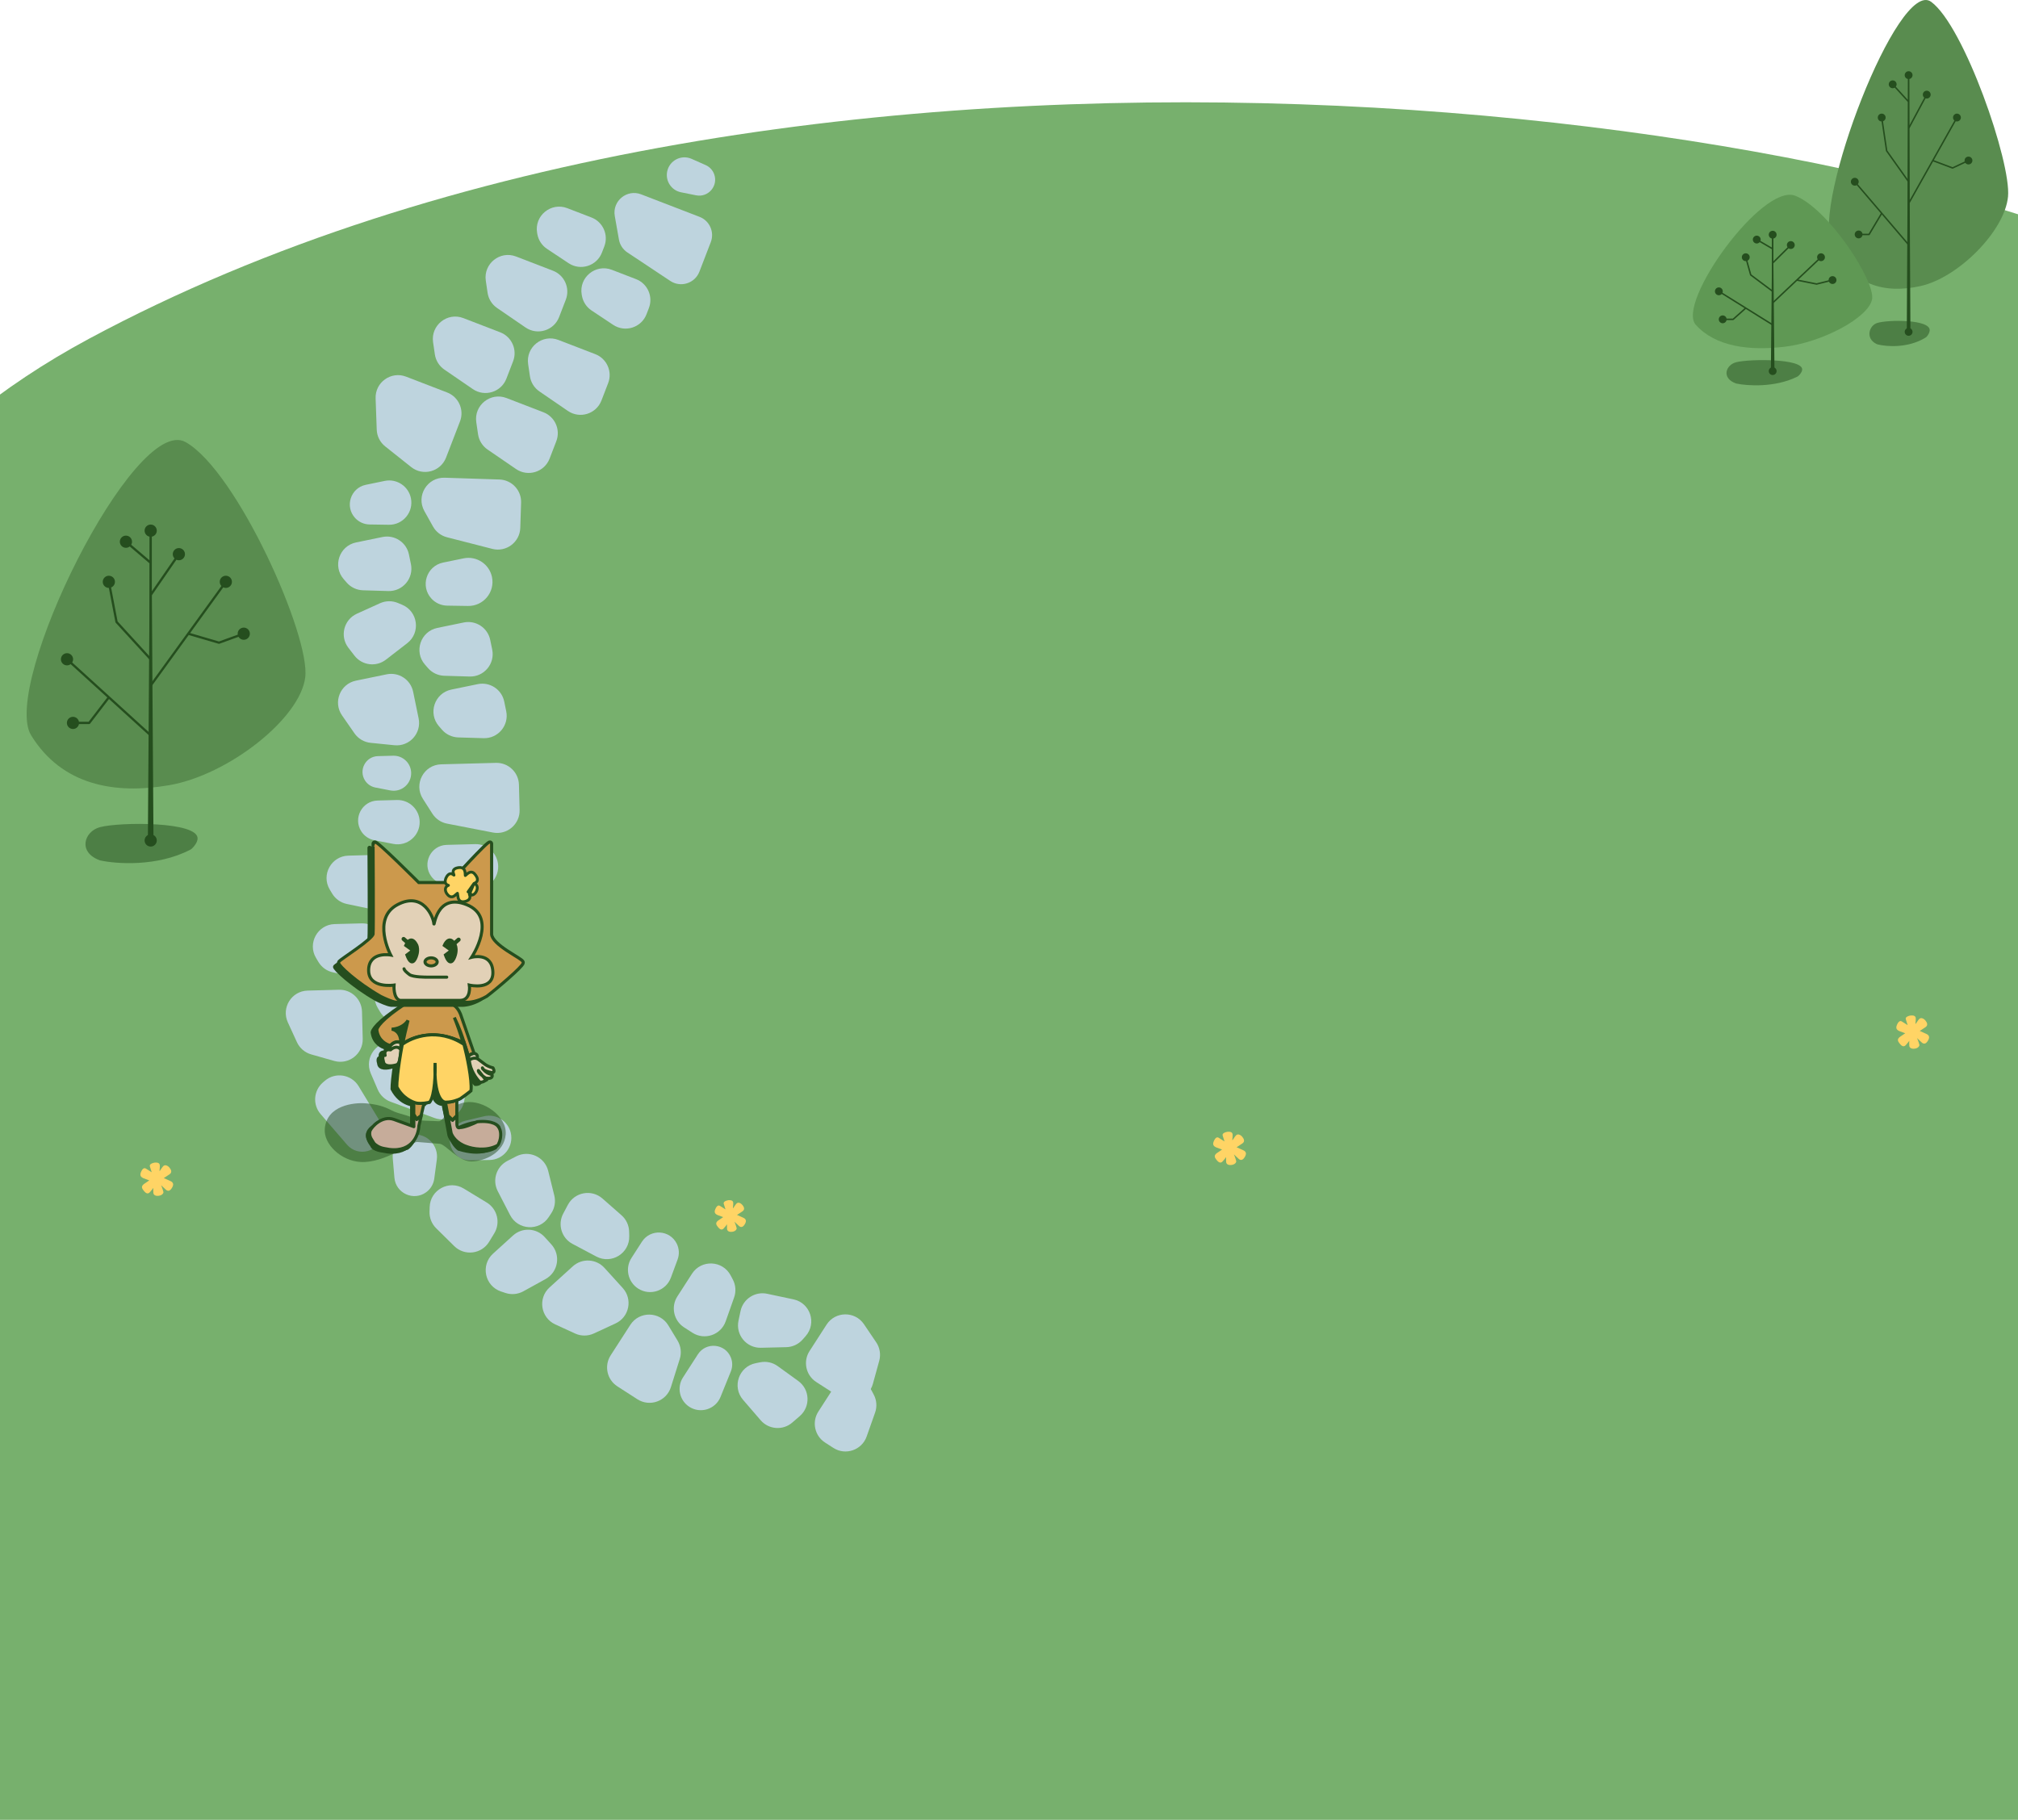 <svg width="1440" height="1299" viewBox="0 0 1440 1299" fill="none" xmlns="http://www.w3.org/2000/svg">
<path d="M63.469 241.779C573.469 -32.221 1354.73 80.819 1573.47 207.779C1792.21 334.738 1623 1298.78 1623 1298.78H-94.785C-94.785 1298.78 -446.531 515.779 63.469 241.779Z" fill="#77B06D"/>
<path d="M507.192 172.834C509.97 165.625 506.378 157.529 499.168 154.751L457.501 138.694C447.344 134.78 436.804 143.456 438.694 154.177L441.65 170.941C442.315 174.712 444.497 178.046 447.687 180.165L478.292 200.493C485.746 205.444 495.868 202.22 499.085 193.87L507.192 172.834Z" fill="#BED4DE"/>
<path d="M431.211 175.885C434.389 167.639 430.28 158.379 422.035 155.202L404.798 148.56C393.181 144.083 381.126 154.006 383.288 166.268L383.426 167.049C384.186 171.362 386.682 175.175 390.33 177.599L405.743 187.835C414.268 193.498 425.845 189.811 429.525 180.261L431.211 175.885Z" fill="#BED4DE"/>
<path d="M476.078 122.4C474.707 129.215 479.121 135.851 485.936 137.222L496.679 139.382C505.364 141.128 512.629 132.722 509.642 124.381V124.381C508.591 121.447 506.383 119.072 503.533 117.81L493.515 113.373C486.153 110.112 477.665 114.507 476.078 122.4V122.4Z" fill="#BED4DE"/>
<path d="M463.024 219.889C466.202 211.644 462.093 202.384 453.848 199.206L436.611 192.564C424.994 188.087 412.939 198.011 415.101 210.272L415.239 211.053C415.999 215.367 418.495 219.18 422.143 221.603L437.555 231.84C446.081 237.503 457.658 233.815 461.338 224.265L463.024 219.889Z" fill="#BED4DE"/>
<path d="M403.75 213.883C406.927 205.638 402.819 196.378 394.573 193.2L368.238 183.052C356.811 178.648 344.876 188.19 346.654 200.305L347.92 208.928C348.568 213.34 351.028 217.282 354.707 219.803L375.005 233.711C383.526 239.55 395.264 235.904 398.978 226.265L403.75 213.883Z" fill="#BED4DE"/>
<path d="M433.961 273.432C437.138 265.186 433.03 255.926 424.784 252.749L398.449 242.6C387.022 238.197 375.086 247.738 376.865 259.854L378.131 268.477C378.779 272.889 381.238 276.831 384.917 279.352L405.215 293.26C413.737 299.098 425.475 295.453 429.189 285.814L433.961 273.432Z" fill="#BED4DE"/>
<path d="M366.132 257.845C369.309 249.6 365.201 240.339 356.955 237.162L330.62 227.013C319.193 222.61 307.258 232.151 309.036 244.267L310.302 252.89C310.95 257.302 313.41 261.244 317.089 263.765L337.387 277.673C345.908 283.511 357.646 279.866 361.36 270.227L366.132 257.845Z" fill="#BED4DE"/>
<path d="M396.959 314.901C400.137 306.655 396.028 297.395 387.783 294.218L361.447 284.069C350.021 279.666 338.085 289.207 339.864 301.323L341.129 309.946C341.777 314.358 344.237 318.3 347.916 320.821L368.214 334.729C376.735 340.567 388.473 336.922 392.188 327.283L396.959 314.901Z" fill="#BED4DE"/>
<path d="M328.239 300.774C331.416 292.528 327.308 283.268 319.062 280.091L289.771 268.803C279.062 264.676 267.619 272.834 268.028 284.304L268.825 306.626C268.992 311.302 271.197 315.671 274.86 318.582L293.418 333.331C301.873 340.05 314.419 336.636 318.303 326.558L328.239 300.774Z" fill="#BED4DE"/>
<path d="M371.847 358.719C372.134 349.887 365.207 342.495 356.375 342.208L317.308 340.939C304.864 340.535 296.747 353.873 302.824 364.74L308.975 375.741C311.113 379.564 314.724 382.343 318.967 383.431L351.297 391.719C361.211 394.26 370.93 386.968 371.262 376.739L371.847 358.719Z" fill="#BED4DE"/>
<path d="M293.215 355.51C291.453 346.955 283.09 341.448 274.535 343.209L261.05 345.986C250.147 348.231 245.873 361.52 253.424 369.7V369.7C256.08 372.578 259.799 374.24 263.715 374.301L277.481 374.513C287.596 374.669 295.255 365.419 293.215 355.51V355.51Z" fill="#BED4DE"/>
<path d="M351.072 411.831C349.16 402.546 340.084 396.57 330.799 398.481L316.165 401.494C304.333 403.931 299.694 418.353 307.888 427.23V427.23C310.771 430.353 314.807 432.158 319.057 432.223L333.996 432.454C344.974 432.623 353.286 422.584 351.072 411.831V411.831Z" fill="#BED4DE"/>
<path d="M291.809 395.691C290.027 387.036 281.566 381.464 272.911 383.247L254.08 387.124C242.086 389.593 237.199 404.071 245.242 413.305L247.41 415.793C250.339 419.156 254.539 421.143 258.997 421.276L277.082 421.816C287.407 422.124 295.314 412.713 293.231 402.596L291.809 395.691Z" fill="#BED4DE"/>
<path d="M349.809 456.691C348.027 448.036 339.566 442.464 330.911 444.247L312.08 448.124C300.086 450.593 295.199 465.071 303.242 474.305L305.41 476.793C308.339 480.156 312.539 482.143 316.997 482.276L335.082 482.816C345.407 483.124 353.314 473.713 351.231 463.596L349.809 456.691Z" fill="#BED4DE"/>
<path d="M252.946 467.921C258.353 474.91 268.402 476.193 275.391 470.786L290.598 459.022C300.283 451.529 298.305 436.377 287.02 431.622L283.979 430.341C279.869 428.609 275.223 428.671 271.162 430.512L254.682 437.982C245.274 442.246 242.312 454.175 248.632 462.345L252.946 467.921Z" fill="#BED4DE"/>
<path d="M359.809 500.691C358.027 492.036 349.566 486.464 340.911 488.247L322.08 492.124C310.086 494.593 305.199 509.071 313.242 518.305L315.41 520.793C318.339 524.156 322.539 526.143 326.997 526.276L345.082 526.816C355.407 527.124 363.314 517.713 361.231 507.596L359.809 500.691Z" fill="#BED4DE"/>
<path d="M294.809 493.691C293.027 485.036 284.566 479.464 275.911 481.247L253.978 485.763C242.737 488.077 237.516 501.125 244.059 510.554L252.929 523.339C255.596 527.184 259.812 529.668 264.467 530.138L281.445 531.852C292.19 532.938 300.902 523.285 298.724 512.707L294.809 493.691Z" fill="#BED4DE"/>
<path d="M370.305 560C370.069 551.167 362.718 544.197 353.884 544.432L314.81 545.472C302.364 545.804 295.049 559.598 301.757 570.087L308.548 580.705C310.907 584.395 314.676 586.956 318.976 587.792L351.739 594.156C361.786 596.107 371.057 588.254 370.785 578.023L370.305 560Z" fill="#BED4DE"/>
<path d="M299.465 586.33C299.233 577.599 291.966 570.709 283.234 570.942L269.472 571.308C258.344 571.604 251.804 583.938 257.801 593.316V593.316C259.911 596.615 263.281 598.904 267.125 599.651L280.64 602.276C290.571 604.205 299.735 596.443 299.465 586.33V586.33Z" fill="#BED4DE"/>
<path d="M293.398 551.497C293.214 544.595 287.47 539.149 280.568 539.333L269.689 539.623C260.893 539.857 255.723 549.606 260.464 557.019V557.019C262.131 559.627 264.795 561.437 267.834 562.027L278.517 564.102C286.367 565.627 293.611 559.491 293.398 551.497V551.497Z" fill="#BED4DE"/>
<path d="M355.493 618.065C355.258 609.231 347.904 602.191 339.071 602.426L318.771 602.967C307.353 603.271 300.988 616.285 307.756 625.484V625.484C309.943 628.456 313.205 630.456 316.846 631.056L336.898 634.363C346.812 635.998 355.76 628.11 355.493 618.065V618.065Z" fill="#BED4DE"/>
<path d="M284.247 625.699C284.012 616.865 276.66 609.895 267.827 610.131L248.608 610.642C236.367 610.968 229.014 624.364 235.312 634.866L237.009 637.696C239.303 641.52 243.089 644.214 247.454 645.127L265.163 648.833C275.274 650.949 284.71 643.072 284.435 632.746L284.247 625.699Z" fill="#BED4DE"/>
<path d="M317.79 685.503C326.196 682.779 330.802 673.756 328.078 665.35L322.151 647.061C318.376 635.411 303.448 632.148 295.156 641.16L292.922 643.588C289.902 646.87 288.389 651.263 288.748 655.708L290.203 673.743C291.033 684.039 301.257 690.861 311.083 687.677L317.79 685.503Z" fill="#BED4DE"/>
<path d="M274.476 674.543C274.241 665.71 266.889 658.74 258.056 658.975L238.837 659.487C226.596 659.813 219.243 673.208 225.541 683.71L227.238 686.54C229.532 690.364 233.318 693.058 237.683 693.972L255.393 697.677C265.503 699.793 274.939 691.916 274.664 681.591L274.476 674.543Z" fill="#BED4DE"/>
<path d="M318.533 710.242C318.297 701.408 310.946 694.438 302.112 694.674L282.893 695.185C270.652 695.511 263.3 708.907 269.598 719.409L271.295 722.239C273.588 726.063 277.374 728.757 281.739 729.67L299.449 733.376C309.56 735.492 318.995 727.615 318.72 717.289L318.533 710.242Z" fill="#BED4DE"/>
<path d="M258.313 721.929C258.077 713.096 250.726 706.126 241.892 706.361L219.507 706.957C208.034 707.262 200.605 719.191 205.391 729.623L211.879 743.766C213.83 748.019 217.545 751.205 222.045 752.484L238.458 757.152C248.846 760.107 259.117 752.133 258.83 741.337L258.313 721.929Z" fill="#BED4DE"/>
<path d="M440.534 989.393C433.107 984.606 430.966 974.704 435.753 967.276L449.776 945.519C456.181 935.58 470.783 935.784 476.91 945.897L483.488 956.758C485.871 960.691 486.446 965.46 485.066 969.847L478.746 989.948C475.578 1000.02 463.691 1004.32 454.815 998.597L440.534 989.393Z" fill="#BED4DE"/>
<path d="M455.344 919.601C448.002 914.869 445.886 905.081 450.618 897.74L458.076 886.167C464.106 876.811 478.043 877.624 482.944 887.618V887.618C484.669 891.134 484.876 895.203 483.519 898.876L478.746 911.79C475.239 921.279 463.847 925.081 455.344 919.601V919.601Z" fill="#BED4DE"/>
<path d="M491.888 1004C484.852 999.464 482.824 990.083 487.359 983.047L497.986 966.558C503.829 957.493 517.461 958.775 521.51 968.771V968.771C522.808 971.975 522.808 975.558 521.511 978.762L514.149 996.946C510.582 1005.76 499.878 1009.15 491.888 1004V1004Z" fill="#BED4DE"/>
<path d="M488.149 947.303C480.721 942.516 478.581 932.615 483.368 925.187L493.783 909.027C500.417 898.734 515.683 899.404 521.389 910.239L522.926 913.159C525.005 917.105 525.341 921.739 523.856 925.944L517.829 943.004C514.388 952.743 502.757 956.719 494.075 951.123L488.149 947.303Z" fill="#BED4DE"/>
<path d="M565.343 1015.25C558.65 1021.02 548.547 1020.27 542.777 1013.58L530.223 999.015C522.227 989.741 527.188 975.288 539.194 972.88L542.43 972.231C546.802 971.354 551.342 972.342 554.955 974.956L569.614 985.563C577.982 991.618 578.505 1003.9 570.682 1010.64L565.343 1015.25Z" fill="#BED4DE"/>
<path d="M528.433 935.651C530.267 927.007 538.762 921.487 547.406 923.322L566.213 927.314C578.192 929.856 582.991 944.364 574.891 953.548L572.708 956.023C569.759 959.368 565.547 961.329 561.088 961.435L543 961.865C532.674 962.111 524.824 952.652 526.969 942.548L528.433 935.651Z" fill="#BED4DE"/>
<path d="M588.74 1029.5C581.313 1024.72 579.172 1014.81 583.959 1007.39L594.374 991.227C601.008 980.934 616.274 981.604 621.98 992.439L623.518 995.359C625.596 999.305 625.933 1003.94 624.447 1008.14L618.42 1025.2C614.979 1034.94 603.348 1038.92 594.666 1033.32L588.74 1029.5Z" fill="#BED4DE"/>
<path d="M582.459 986.303C575.032 981.516 572.891 971.615 577.678 964.187L589.809 945.364C596.027 935.718 610.079 935.561 616.51 945.067L625.23 957.955C627.851 961.83 628.646 966.659 627.403 971.17L622.871 987.621C620.003 998.033 607.856 1002.67 598.778 996.821L582.459 986.303Z" fill="#BED4DE"/>
<path d="M333.841 767.165C335.039 758.41 328.913 750.342 320.159 749.143L281.432 743.841C269.096 742.153 259.644 754.58 264.564 766.017L269.545 777.595C271.276 781.618 274.581 784.756 278.688 786.277L309.989 797.863C319.587 801.416 330.007 795.168 331.395 785.028L333.841 767.165Z" fill="#BED4DE"/>
<path d="M294.68 809.684C285.977 810.43 279.527 818.09 280.274 826.793L281.45 840.51C282.401 851.601 295.098 857.404 304.106 850.865V850.865C307.276 848.564 309.363 845.065 309.882 841.184L311.707 827.538C313.048 817.511 304.76 808.82 294.68 809.684V809.684Z" fill="#BED4DE"/>
<path d="M364.452 808.386C362.432 799.889 353.905 794.638 345.407 796.658L332.013 799.842C321.183 802.417 317.314 815.83 325.109 823.777V823.777C327.851 826.572 331.62 828.122 335.535 828.063L349.301 827.858C359.417 827.707 366.792 818.229 364.452 808.386V808.386Z" fill="#BED4DE"/>
<path d="M352.701 880.196C357.29 872.645 354.889 862.803 347.338 858.213L330.909 848.228C320.444 841.868 307.005 849.141 306.607 861.38L306.5 864.678C306.355 869.136 308.076 873.451 311.25 876.585L324.125 889.296C331.476 896.554 343.675 895.048 349.039 886.221L352.701 880.196Z" fill="#BED4DE"/>
<path d="M230.432 772.509C223.742 778.282 222.997 788.385 228.769 795.076L247.634 816.942C255.547 826.115 270.557 822.08 272.805 810.175V810.175C273.467 806.668 272.809 803.039 270.958 799.987L255.902 775.17C250.769 766.71 239.264 764.891 231.771 771.355L230.432 772.509Z" fill="#BED4DE"/>
<path d="M362.056 828.507C354.202 832.557 351.119 842.207 355.169 850.061L363.98 867.149C369.593 878.032 384.852 878.834 391.575 868.599L393.386 865.841C395.834 862.113 396.615 857.533 395.541 853.204L391.184 835.644C388.697 825.618 377.503 820.542 368.322 825.276L362.056 828.507Z" fill="#BED4DE"/>
<path d="M401.904 866.107C397.762 873.912 400.733 883.598 408.539 887.739L425.523 896.75C436.34 902.489 449.332 894.445 449.016 882.203L448.931 878.905C448.816 874.446 446.845 870.238 443.495 867.296L429.9 855.356C422.139 848.539 410.049 850.754 405.208 859.879L401.904 866.107Z" fill="#BED4DE"/>
<path d="M388.671 882.848C382.733 876.305 372.614 875.814 366.071 881.753L351.834 894.673C342.765 902.903 345.926 917.853 357.549 921.708L360.681 922.747C364.914 924.151 369.541 923.724 373.446 921.57L389.289 912.832C398.334 907.843 400.351 895.718 393.409 888.069L388.671 882.848Z" fill="#BED4DE"/>
<path d="M431.325 904.848C425.387 898.305 415.268 897.814 408.724 903.753L392.142 918.802C383.643 926.515 385.789 940.403 396.22 945.191L410.361 951.683C414.614 953.635 419.507 953.628 423.754 951.663L439.241 944.499C449.043 939.965 451.63 927.222 444.373 919.225L431.325 904.848Z" fill="#BED4DE"/>
<path d="M257.41 829.275C243.424 828.537 230.854 816.577 231.747 805.613C233.128 788.669 252.847 786.764 260.821 787.414C268.795 788.064 273.697 789.467 279.474 792.446C285.251 795.425 290.774 795.373 296.51 798.85C298.422 800.01 308.969 799.866 312.956 800.19C316.942 800.515 319.412 788.677 332.114 786.702C344.817 784.727 361.905 796.654 360.849 809.611C359.793 822.568 346.159 828.659 336.609 828.885C327.059 829.11 318.136 816.649 313.651 816.284L297.704 814.984C294.215 814.7 274.893 830.198 257.41 829.275Z" fill="#254E1E" fill-opacity="0.5"/>
<path d="M316.661 717.59C318.539 717.732 322.89 719.503 325.271 725.456L334.944 753.413C336.043 753.519 338.006 754.369 337.07 756.92L338.027 757.642L343.129 761.491C343.873 761.987 345.978 763.128 348.444 763.724C349.224 765.141 350.017 767.763 346.956 766.913C345.561 766.688 343.175 766.086 341.851 765.128C342.988 766.476 344.951 768.034 347.7 768.401C348.196 769.676 347.976 771.972 343.129 770.952C342.583 770.602 341.872 770.109 341.156 769.548L343.129 772.015C342.917 772.724 341.811 774.098 339.09 773.928C336.751 771.625 331.968 765.233 331.543 758.09C331.405 757.557 331.2 756.793 330.939 755.857C330.195 753.184 328.995 749.109 327.61 745.015C326.795 742.216 324.314 734.895 320.913 728.007C322.639 732.205 324.986 738.639 327.127 745.865C330.481 757.182 333.33 770.44 332.499 780.094C325.023 786.826 309.666 795.677 308.051 777.224L307.01 762.086C307.422 769.486 307.107 782.667 303.054 788.279C302.527 788.442 301.927 788.588 301.267 788.704C295.628 789.694 285.637 788.49 279.775 777.224C279.734 774.438 280.224 767.854 281.925 757.734C281.472 759.656 280.787 761.104 279.775 761.491C276.728 762.483 270.548 763.362 270.208 758.94C269.712 757.417 269.273 754.454 271.484 754.794C270.988 753.165 271.058 750.096 275.31 750.861C275.027 750.259 274.63 748.842 275.31 747.991C272.511 747.424 266.658 744.462 265.637 737.149C265.177 735.519 268.762 729.325 286.791 717.59H316.661Z" fill="#254E1E"/>
<path d="M316.342 788.279L320.381 810.283C321.054 812.55 324.229 817.681 331.543 820.062C335.547 821.586 345.553 823.549 353.546 819.212C355.354 817.298 356.629 812.515 347.275 808.688M355.035 816.342C355.672 814.464 356.502 809.921 354.716 806.775M354.716 806.775C353.936 805.322 351.165 802.778 346.318 804.223M354.716 806.775C354.539 804.932 350.145 801.205 339.09 802.31C336.326 803.692 329.969 806.456 326.653 806.456C325.909 806.881 324.442 806.838 324.527 803.267V785.834L316.342 788.066M334.944 753.413L325.271 725.456C322.89 719.503 318.539 717.732 316.661 717.59H286.791C268.762 729.325 265.177 735.519 265.637 737.149C266.658 744.462 272.511 747.424 275.31 747.991M334.944 753.413C336.043 753.519 338.006 754.369 337.07 756.92L338.027 757.642M334.944 753.413C333.849 753.602 331.515 754.356 330.939 755.857M341.851 765.128C343.175 766.086 345.561 766.688 346.956 766.913C350.017 767.763 349.224 765.141 348.444 763.724C345.978 763.128 343.873 761.987 343.129 761.491L338.027 757.642M341.851 765.128C341.292 764.723 340.922 764.254 340.897 763.724C341.087 764.103 341.405 764.599 341.851 765.128ZM341.851 765.128C342.988 766.476 344.951 768.034 347.7 768.401C348.196 769.676 347.976 771.972 343.129 770.952C342.583 770.602 341.872 770.109 341.156 769.548M341.156 769.548C339.548 768.29 337.909 766.696 338.027 765.637L341.156 769.548ZM341.156 769.548L343.129 772.015C342.917 772.724 341.811 774.098 339.09 773.928C336.751 771.625 331.968 765.233 331.543 758.09M331.543 758.09C332.747 757.219 335.731 755.91 338.027 757.642M331.543 758.09C331.405 757.557 331.2 756.793 330.939 755.857M307.01 762.086L308.051 777.224C309.666 795.677 325.023 786.826 332.499 780.094C333.33 770.44 330.481 757.182 327.127 745.865M307.01 762.086L306.881 760.216C306.929 760.784 306.972 761.411 307.01 762.086ZM307.01 762.086C307.422 769.486 307.107 782.667 303.054 788.279C302.527 788.442 301.927 788.588 301.267 788.704M281.925 757.734C280.224 767.854 279.734 774.438 279.775 777.224C285.637 788.49 295.628 789.694 301.267 788.704M281.925 757.734C282.067 756.888 282.218 756.018 282.378 755.123M281.925 757.734C282.114 756.932 282.263 756.048 282.378 755.123M281.925 757.734C281.472 759.656 280.787 761.104 279.775 761.491C276.728 762.483 270.548 763.362 270.208 758.94C269.712 757.417 269.273 754.454 271.484 754.794C270.988 753.165 271.058 750.096 275.31 750.861M282.378 755.123C282.549 753.745 282.646 752.277 282.69 750.861M282.378 755.123C282.83 752.588 283.353 749.855 283.956 746.928M282.645 745.865C282.812 738.722 278.392 736.511 276.161 736.298C282.964 735.958 286.791 731.976 287.854 730.027C286.283 736.227 285 741.867 283.956 746.928M282.645 745.865C279.329 744.165 276.373 746.574 275.31 747.991M282.645 745.865C282.716 747.226 282.748 748.998 282.69 750.861M275.31 750.861C275.027 750.259 274.63 748.842 275.31 747.991M275.31 750.861C276.864 749.441 280.515 747.452 282.69 750.861M301.267 788.704L297.421 805.18C297.173 812.408 291.893 825.781 272.759 821.444C269.11 820.983 262.703 818.957 266.275 814.534C267.515 812.94 271.122 809.942 275.629 810.708M265.212 817.511C261.598 812.727 258.324 803.756 274.141 806.137M265.212 806.243C266.523 803.196 271.207 797.803 279.456 800.609L293.806 805.818V788.704H301.247M330.939 755.857C330.195 753.184 328.995 749.109 327.61 745.015C326.795 742.216 324.314 734.895 320.913 728.007C322.639 732.205 324.986 738.639 327.127 745.865M283.956 746.928C289.788 742.216 306.587 735.406 327.127 745.865" stroke="#254E1E" stroke-width="2.204"/>
<path d="M293.843 805.663V789.629H301.296L297.457 805.663C297.276 812.889 292.865 817.858 290.682 819.438C274.242 824.497 266.669 819.438 264.937 816.277C259.337 809.954 263.658 805.362 266.518 803.856C271.938 796.269 286.993 801.899 293.843 805.663Z" fill="#254E1E" stroke="#254E1E" stroke-width="2.204"/>
<path d="M324.104 806.34V785.79L316.652 790.307L320.491 806.34C320.672 813.567 325.083 818.535 327.266 820.116C343.706 825.174 351.279 820.116 353.01 816.954C358.611 810.631 354.29 806.039 351.43 804.534C346.01 796.946 330.955 802.577 324.104 806.34Z" fill="#254E1E" stroke="#254E1E" stroke-width="2.204"/>
<path d="M333.037 818.308C325.724 815.927 322.549 810.797 321.876 808.529L319.651 796.411L322.93 799.494L326.021 796.411V801.513C325.936 805.085 327.403 805.127 328.147 804.702C331.464 804.702 337.821 801.938 340.584 800.557C346.116 800.003 349.979 800.66 352.482 801.685C354.981 802.709 356.122 804.1 356.21 805.021C357.996 808.168 357.167 812.71 356.529 814.588L355.651 816.652C355.467 816.957 355.258 817.228 355.041 817.458C347.047 821.795 337.041 819.832 333.037 818.308Z" fill="#C6AC9A"/>
<path d="M298.915 803.427C298.667 810.655 293.388 824.027 274.254 819.69C270.388 819.084 267.691 816.922 266.826 815.917C266.13 814.995 265.442 813.912 264.897 812.781C263.354 810.272 263.738 807.838 264.123 806.934C265.434 803.887 272.702 796.049 280.951 798.856L288.126 801.46L295.301 804.064V795.507L297.419 798.856L300.553 796.411L298.915 803.427Z" fill="#C6AC9A"/>
<path d="M356.21 805.021C357.996 808.168 357.167 812.71 356.529 814.588L355.651 816.652C355.467 816.957 355.258 817.228 355.041 817.458C347.047 821.795 337.041 819.832 333.037 818.308C325.724 815.927 322.549 810.797 321.876 808.529L319.651 796.411L322.93 799.494L326.021 796.411V801.513C325.936 805.085 327.403 805.127 328.147 804.702C331.464 804.702 337.821 801.938 340.584 800.557C346.116 800.003 349.979 800.66 352.482 801.685M356.21 805.021C356.08 804.778 355.894 804.504 355.651 804.224C355.445 803.754 354.522 802.588 352.482 801.685M356.21 805.021C356.122 804.1 354.981 802.709 352.482 801.685M266.826 815.917C266.13 814.995 265.442 813.912 264.897 812.781M266.826 815.917L264.897 812.781M266.826 815.917C267.691 816.922 270.388 819.084 274.254 819.69C293.388 824.027 298.667 810.655 298.915 803.427L300.553 796.411L297.419 798.856L295.301 795.507V804.064L288.126 801.46L280.951 798.856C272.702 796.049 265.434 803.887 264.123 806.934C263.738 807.838 263.354 810.272 264.897 812.781" stroke="#254E1E" stroke-width="2.204" stroke-linecap="round" stroke-linejoin="round"/>
<path d="M317.795 786.259L325.98 783.814V796.145L322.889 799.228L319.61 796.145L317.795 786.259Z" fill="#CC994C"/>
<path d="M302.72 786.685H295.26V795.242L297.377 798.59L300.512 796.145L302.72 786.685Z" fill="#CC994C"/>
<path d="M317.795 786.259L325.98 783.814V796.145L322.889 799.228L319.61 796.145L317.795 786.259Z" stroke="#254E1E" stroke-width="2.204"/>
<path d="M302.72 786.685H295.26V795.242L297.377 798.59L300.512 796.145L302.72 786.685Z" stroke="#254E1E" stroke-width="2.204"/>
<path d="M328.569 723.649C326.188 717.697 321.837 715.925 319.959 715.783H290.089C272.06 727.519 268.475 733.712 268.935 735.342C269.956 742.656 275.809 745.618 278.609 746.185C279.671 744.767 282.627 742.358 285.943 744.059C286.11 736.915 281.69 734.704 279.459 734.492C286.262 734.152 290.089 730.169 291.152 728.22C289.581 734.421 288.298 740.061 287.254 745.122C293.086 740.409 309.885 733.599 330.425 744.059C328.284 736.833 325.937 730.398 324.211 726.2C327.612 733.089 330.093 740.409 330.908 743.208C332.293 747.303 333.493 751.378 334.237 754.051C334.813 752.55 337.147 751.795 338.242 751.606L328.569 723.649Z" fill="#CC994C" stroke="#254E1E" stroke-width="2.204"/>
<path d="M338.289 751.798C339.387 751.904 341.35 752.755 340.415 755.306L341.371 756.028L346.474 759.877C347.218 760.373 349.322 761.514 351.789 762.109C352.568 763.526 353.362 766.148 350.3 765.298C348.906 765.074 346.52 764.471 345.196 763.513C346.333 764.861 348.296 766.42 351.045 766.786C351.541 768.062 351.321 770.358 346.474 769.337C345.927 768.988 345.217 768.494 344.5 767.933L346.474 770.4C346.261 771.109 345.156 772.484 342.434 772.314C340.096 770.011 335.312 763.618 334.887 756.475C334.749 755.942 334.544 755.178 334.284 754.243C334.86 752.742 337.194 751.988 338.289 751.798Z" fill="#E2D1B7"/>
<path d="M335.844 778.479C333.615 780.486 330.686 782.681 327.63 784.285C320.433 788.062 312.529 788.562 311.395 775.609L310.354 760.471C310.766 767.871 310.451 781.053 306.399 786.664C305.872 786.827 305.271 786.973 304.611 787.089C302.778 787.411 300.486 787.501 298.025 787.089C292.914 786.234 287.076 783.214 283.119 775.609C283.079 772.823 283.568 766.239 285.27 756.119C284.817 758.042 284.131 759.49 283.119 759.877C280.072 760.869 273.893 761.748 273.553 757.326C273.057 755.802 272.617 752.84 274.828 753.18C274.332 751.55 274.403 748.481 278.655 749.247C278.371 748.644 277.975 747.227 278.655 746.377C279.718 744.959 282.673 742.55 285.99 744.251C286.061 745.611 286.093 747.384 286.034 749.247C285.99 750.662 285.893 752.13 285.722 753.509C286.174 750.973 286.697 748.24 287.301 745.314C293.133 740.601 309.932 733.791 330.472 744.251C333.825 755.567 336.674 768.826 335.844 778.479Z" fill="#E2D1B7"/>
<path d="M327.871 784.219L319.686 786.451M345.196 763.513C346.52 764.471 348.906 765.074 350.3 765.298C353.362 766.148 352.568 763.526 351.789 762.109C349.322 761.514 347.218 760.373 346.474 759.877L341.371 756.028M345.196 763.513C344.636 763.108 344.267 762.639 344.241 762.109C344.431 762.488 344.75 762.984 345.196 763.513ZM345.196 763.513C346.333 764.861 348.296 766.42 351.045 766.786C351.541 768.062 351.321 770.358 346.474 769.337C345.927 768.988 345.217 768.494 344.5 767.933M344.5 767.933C342.892 766.675 341.254 765.081 341.371 764.022L344.5 767.933ZM344.5 767.933L346.474 770.4C346.261 771.109 345.156 772.484 342.434 772.314C340.096 770.011 335.312 763.618 334.887 756.475M334.887 756.475C336.092 755.604 339.075 754.295 341.371 756.028M334.887 756.475C334.749 755.942 334.544 755.178 334.284 754.243M330.954 743.4C332.34 747.495 333.539 751.57 334.284 754.243M310.354 760.471L311.395 775.609C313.011 794.062 328.367 785.211 335.844 778.479C336.674 768.826 333.825 755.567 330.472 744.251C309.932 733.791 293.133 740.601 287.301 745.314C286.697 748.24 286.174 750.973 285.722 753.509M310.354 760.471L310.226 758.601C310.273 759.17 310.317 759.796 310.354 760.471ZM310.354 760.471C310.766 767.871 310.451 781.053 306.399 786.664C305.872 786.827 305.271 786.973 304.611 787.089C298.972 788.079 288.981 786.876 283.119 775.609C283.079 772.823 283.568 766.239 285.27 756.119M285.27 756.119C285.412 755.274 285.563 754.404 285.722 753.509M285.27 756.119C285.459 755.317 285.607 754.433 285.722 753.509M285.27 756.119C284.817 758.042 284.131 759.49 283.119 759.877C280.072 760.869 273.893 761.748 273.553 757.326C273.057 755.802 272.617 752.84 274.828 753.18C274.332 751.55 274.403 748.481 278.655 749.247M285.722 753.509C285.893 752.13 285.99 750.662 286.034 749.247M278.655 749.247C278.371 748.644 277.975 747.227 278.655 746.377C279.718 744.959 282.673 742.55 285.99 744.251C286.061 745.611 286.093 747.384 286.034 749.247M278.655 749.247C280.208 747.826 283.859 745.837 286.034 749.247M297.151 787.089H304.592M341.371 756.028L340.415 755.306C341.35 752.755 339.387 751.904 338.289 751.798C337.194 751.988 334.86 752.742 334.284 754.243" stroke="#254E1E" stroke-width="2.204" stroke-linecap="round" stroke-linejoin="round"/>
<path d="M287.035 745.389C293.876 740.2 312.271 732.936 331.115 745.389C333.136 753.195 336.956 770.735 336.074 778.45C334.192 779.919 330.041 783.106 328.498 784.097C326.891 784.924 322.657 786.577 318.58 786.577C315.914 787.094 311.103 783.591 310.44 767.156C310.173 774.535 309.19 783.143 306.595 786.577C305.034 787.036 301.003 787.817 297.366 787.266C294.244 786.623 287.035 783.409 283.177 775.694C283.04 773.353 283.618 764.013 287.035 745.389Z" fill="#FFD465"/>
<path d="M287.035 745.389C293.876 740.2 312.271 732.936 331.115 745.389C333.136 753.195 336.956 770.735 336.074 778.45C334.192 779.919 330.041 783.106 328.498 784.097C326.891 784.924 322.657 786.577 318.58 786.577C315.503 787.174 309.571 782.417 310.452 758.613C310.728 765.868 310.342 781.618 306.595 786.577C305.034 787.036 301.003 787.817 297.366 787.266C294.244 786.623 287.035 783.409 283.177 775.694C283.04 773.353 283.618 764.013 287.035 745.389Z" stroke="#254E1E" stroke-width="2.204"/>
<path d="M268.078 713.711L268.095 713.721L268.112 713.73C269.401 714.374 271.483 715.349 273.551 716.186C274.585 716.604 275.623 716.99 276.562 717.283C277.49 717.573 278.363 717.785 279.051 717.831L279.074 717.833H279.097H328.821C331.08 718.04 336.932 717.466 343.304 713.707L343.337 713.688L343.367 713.665C346.846 711.063 353.257 705.759 358.796 700.857C361.566 698.406 364.127 696.046 366 694.168C366.935 693.231 367.71 692.402 368.255 691.736C368.526 691.405 368.753 691.098 368.915 690.83C369.057 690.596 369.226 690.271 369.226 689.938C369.226 689.537 368.977 689.212 368.805 689.017C368.602 688.787 368.327 688.547 368.011 688.301C367.378 687.806 366.488 687.217 365.449 686.559C364.766 686.126 364.015 685.661 363.218 685.167C361.56 684.141 359.699 682.989 357.82 681.737C355.041 679.885 352.281 677.852 350.191 675.768C348.086 673.667 346.778 671.629 346.665 669.765V605.095C346.665 604.981 346.644 604.791 346.512 604.61C346.365 604.407 346.155 604.32 345.976 604.298C345.818 604.28 345.682 604.311 345.597 604.336C345.505 604.364 345.42 604.402 345.346 604.44C345.066 604.583 344.713 604.846 344.326 605.165C343.53 605.822 342.41 606.87 341.086 608.171C338.433 610.779 334.9 614.458 331.374 618.2C327.846 621.944 324.318 625.756 321.673 628.632C320.351 630.07 319.249 631.275 318.477 632.12C318.091 632.542 317.788 632.874 317.581 633.101L317.469 633.224H294.893L294.746 633.078C294.519 632.851 294.185 632.518 293.761 632.096C292.912 631.251 291.7 630.047 290.245 628.609C287.335 625.733 283.456 621.921 279.575 618.177C275.696 614.435 271.81 610.756 268.892 608.149C267.436 606.848 266.205 605.801 265.332 605.146C264.905 604.826 264.522 604.567 264.224 604.428C264.103 604.372 263.864 604.269 263.601 604.298C263.439 604.315 263.228 604.388 263.07 604.585C262.924 604.768 262.897 604.969 262.897 605.095C262.897 605.419 262.906 606.946 262.919 609.328C262.952 615.081 263.012 625.824 263.048 636.686C263.073 644.369 263.086 652.114 263.067 658.201C263.048 664.315 262.997 668.703 262.9 669.72C262.888 669.846 262.824 670.052 262.651 670.352C262.483 670.644 262.235 670.984 261.906 671.37C261.249 672.142 260.315 673.043 259.18 674.03C256.914 676.001 253.913 678.26 250.895 680.436C248.801 681.947 246.71 683.409 244.858 684.705C244.041 685.276 243.27 685.815 242.566 686.311C241.421 687.119 240.448 687.816 239.747 688.351C239.398 688.617 239.105 688.852 238.889 689.045C238.782 689.141 238.683 689.236 238.602 689.326C238.54 689.395 238.417 689.537 238.356 689.72C238.292 689.915 238.309 690.096 238.333 690.217C238.358 690.344 238.404 690.465 238.452 690.571C238.549 690.784 238.695 691.018 238.87 691.264C239.223 691.759 239.755 692.385 240.441 693.113C241.818 694.574 243.865 696.499 246.472 698.697C251.688 703.094 259.175 708.61 268.078 713.711Z" fill="#254E1E" stroke="#254E1E" stroke-width="1.378"/>
<path d="M271.606 711.088L271.633 711.104L271.661 711.118C272.957 711.766 275.049 712.746 277.13 713.587C278.17 714.008 279.219 714.399 280.173 714.696C281.108 714.988 282.019 715.213 282.757 715.262L282.794 715.265H282.83H332.536C334.899 715.475 340.823 714.872 347.248 711.081L347.3 711.051L347.348 711.015C350.84 708.403 357.26 703.091 362.803 698.186C365.576 695.732 368.145 693.365 370.026 691.479C370.965 690.538 371.75 689.698 372.308 689.017C372.585 688.678 372.826 688.355 373.003 688.062C373.146 687.825 373.373 687.414 373.373 686.956C373.373 686.39 373.027 685.964 372.849 685.762C372.621 685.504 372.322 685.245 371.999 684.994C371.348 684.485 370.443 683.887 369.404 683.228C368.714 682.791 367.96 682.325 367.16 681.829C365.506 680.805 363.656 679.66 361.783 678.412C359.011 676.565 356.277 674.549 354.217 672.494C352.131 670.413 350.92 668.472 350.811 666.771V602.113C350.811 601.952 350.782 601.663 350.58 601.386C350.353 601.072 350.028 600.938 349.758 600.907C349.521 600.879 349.324 600.925 349.211 600.959C349.088 600.996 348.979 601.046 348.891 601.09C348.568 601.256 348.184 601.545 347.796 601.865C346.986 602.534 345.855 603.593 344.53 604.895C341.871 607.508 338.333 611.193 334.806 614.935C331.277 618.681 327.748 622.494 325.103 625.371C323.78 626.81 322.677 628.014 321.906 628.859C321.526 629.275 321.227 629.603 321.02 629.83H298.798L298.772 629.804C298.544 629.577 298.21 629.244 297.786 628.821C296.937 627.976 295.724 626.772 294.269 625.333C291.359 622.457 287.478 618.643 283.596 614.898C279.716 611.156 275.826 607.472 272.901 604.859C271.443 603.557 270.202 602.5 269.314 601.834C268.886 601.512 268.473 601.23 268.132 601.072C268.006 601.014 267.676 600.864 267.291 600.905C267.048 600.931 266.724 601.042 266.481 601.345C266.255 601.628 266.217 601.933 266.217 602.113C266.217 602.438 266.226 603.965 266.24 606.349C266.272 612.104 266.333 622.848 266.368 633.706C266.394 641.389 266.406 649.132 266.387 655.219C266.368 661.347 266.317 665.707 266.222 666.699C266.218 666.742 266.185 666.889 266.027 667.164C265.875 667.427 265.644 667.746 265.325 668.121C264.687 668.87 263.771 669.755 262.643 670.736C260.391 672.695 257.403 674.945 254.387 677.12C252.295 678.628 250.209 680.088 248.357 681.382C247.54 681.954 246.768 682.494 246.062 682.992C244.916 683.8 243.938 684.501 243.23 685.041C242.878 685.31 242.575 685.552 242.348 685.755C242.235 685.856 242.123 685.962 242.027 686.069C241.963 686.141 241.788 686.337 241.698 686.608C241.602 686.896 241.63 687.157 241.661 687.316C241.695 687.485 241.753 687.637 241.81 687.761C241.922 688.008 242.085 688.267 242.267 688.522C242.635 689.04 243.182 689.681 243.874 690.415C245.265 691.891 247.325 693.827 249.94 696.031C255.173 700.443 262.68 705.974 271.606 711.088ZM267.172 603.059C267.172 603.058 267.18 603.061 267.199 603.069C267.182 603.063 267.173 603.059 267.172 603.059Z" fill="#CC994C" stroke="#254E1E" stroke-width="2.204"/>
<path d="M333.114 645.676C310.752 636.586 309.783 663.379 309.582 659.137C309.38 654.895 302.089 635.778 283.555 645.676C265.021 655.574 278.759 681.559 278.759 681.559C278.759 681.559 263.247 678.731 263.045 692.265C262.844 705.799 281.176 703.044 281.176 703.044C281.176 703.044 280.438 712.471 285.407 713.952H328.318C336.537 713.79 334.927 703.044 334.927 703.044C334.927 703.044 352.492 707.213 351.687 693.275C350.881 679.337 336.577 683.175 336.577 683.175C336.577 683.175 355.475 654.766 333.114 645.676Z" fill="#E2D1B7" stroke="#254E1E" stroke-width="2.204"/>
<path d="M318.772 697.357H304.654C304.654 697.357 294.747 697.481 292.146 695.5C289.545 693.518 288.51 692.372 288.307 691.413" stroke="#254E1E" stroke-width="2.204" stroke-linecap="round"/>
<path d="M297.431 674.69C294.034 667.745 290.758 671.796 289.545 674.69L294.6 678.324L290.354 681.555C293.589 690.438 296.42 685.256 297.431 681.555C298.401 678.324 297.835 675.632 297.431 674.69Z" fill="#254E1E" stroke="#254E1E" stroke-width="2.204"/>
<path d="M324.923 674.69C321.527 667.745 318.251 671.796 317.038 674.69L322.093 678.324L317.847 681.555C321.082 690.438 323.912 685.256 324.923 681.555C325.894 678.324 325.328 675.632 324.923 674.69Z" fill="#254E1E" stroke="#254E1E" stroke-width="2.204"/>
<path d="M311.973 686.459C311.973 687.114 311.61 687.803 310.831 688.37C310.053 688.936 308.923 689.32 307.626 689.32C306.329 689.32 305.2 688.936 304.421 688.37C303.642 687.803 303.279 687.114 303.279 686.459C303.279 685.804 303.642 685.115 304.421 684.548C305.2 683.982 306.329 683.598 307.626 683.598C308.923 683.598 310.053 683.982 310.831 684.548C311.61 685.115 311.973 685.804 311.973 686.459Z" fill="#CC994C" stroke="#254E1E" stroke-width="2.204"/>
<path d="M291.876 673.515L288 670.123" stroke="#254E1E" stroke-width="2.907" stroke-linecap="round" stroke-linejoin="round"/>
<path d="M323.372 674L327.249 670.608" stroke="#254E1E" stroke-width="2.907" stroke-linecap="round" stroke-linejoin="round"/>
<path d="M338.231 630.515C338.315 630.543 338.399 630.571 338.483 630.6C339.481 630.928 340.191 631.668 340.455 632.686C340.706 633.655 340.528 634.77 340.036 635.905L340.034 635.907C339.505 637.117 338.727 637.958 337.88 638.418C337.073 638.856 336.066 639.001 335.266 638.519C335.266 638.518 335.265 638.518 335.265 638.518L335.787 637.652C335.061 637.216 334.47 636.825 333.985 636.484L338.231 630.515ZM338.231 630.515C338.423 630.427 338.622 630.336 338.825 630.242C339.499 629.93 340.024 629.502 340.346 628.938C340.67 628.368 340.726 627.765 340.649 627.221C340.506 626.201 339.877 625.236 339.423 624.6L339.423 624.6C338.869 623.824 338.167 622.939 337.189 622.571C336.083 622.154 334.951 622.485 333.798 623.339C333.769 623.359 333.75 623.375 333.746 623.377L333.746 623.378C333.729 623.391 333.712 623.405 333.697 623.417C333.667 623.442 333.628 623.475 333.583 623.513C333.57 623.524 333.557 623.535 333.542 623.547C333.453 623.623 333.335 623.723 333.182 623.851L333.18 623.852C332.739 624.223 332.433 624.484 332.203 624.68C332.137 624.736 332.077 624.787 332.022 624.834L332.022 624.834L332.019 624.836C331.965 624.26 331.911 623.55 331.878 622.697C331.875 622.639 331.868 622.581 331.856 622.524C331.847 622.484 331.838 622.439 331.828 622.391C331.725 621.887 331.54 620.984 330.956 620.275C330.225 619.389 329.065 618.976 327.417 619.176L327.417 619.176L327.412 619.177C326.044 619.349 324.914 619.685 324.184 620.32C323.795 620.658 323.517 621.084 323.4 621.59C323.285 622.085 323.342 622.577 323.485 623.032C323.663 623.593 323.817 624.101 323.951 624.555C323.594 624.311 323.219 624.067 322.755 623.801C322.202 623.485 321.612 623.436 321.063 623.589C320.547 623.732 320.111 624.039 319.763 624.366C319.071 625.018 318.519 625.949 318.166 626.765C318.153 626.794 318.142 626.825 318.132 626.855C317.924 627.495 317.644 628.415 317.712 629.295C317.748 629.76 317.884 630.256 318.206 630.703C318.531 631.154 318.995 631.483 319.568 631.696C319.707 631.748 319.852 631.796 320.001 631.841C319.838 631.909 319.678 631.98 319.524 632.054C318.921 632.344 318.468 632.77 318.179 633.302C317.896 633.824 317.803 634.389 317.82 634.923C317.852 635.966 318.305 637.012 318.851 637.801C319.359 638.537 320.087 639.36 321.026 639.778C321.513 639.995 322.068 640.108 322.664 640.026C323.26 639.945 323.826 639.68 324.353 639.252L324.354 639.252C325.17 638.589 325.868 637.994 326.422 637.51C326.552 638.384 326.711 639.393 326.871 640.386L326.872 640.392C326.977 641.017 327.144 641.531 327.393 641.963C327.649 642.405 327.961 642.709 328.277 642.95L328.277 642.95L328.286 642.956C328.989 643.479 329.784 643.592 330.455 643.568C331.116 643.543 331.747 643.38 332.185 643.263L332.185 643.263L332.192 643.261C333.665 642.856 334.683 642.179 335.13 641.176C335.573 640.183 335.316 639.185 334.99 638.47C334.965 638.416 334.939 638.36 334.912 638.303L338.231 630.515Z" fill="#FFD465" stroke="#254E1E" stroke-width="2.022" stroke-linecap="round" stroke-linejoin="round"/>
<path d="M1371.41 744.073C1370.18 743.028 1368 740.81 1367.97 740.849C1368.15 741.464 1368.84 742.752 1369.59 745.52C1369.85 746.478 1368.78 748.053 1366.32 748.389C1363.91 748.71 1362.49 747.784 1362.43 746.205C1362.37 745.057 1362.36 743.906 1362.43 742.759C1362.4 742.916 1361.37 744.185 1359.99 745.787C1358.29 747.764 1356.63 746.102 1355.55 744.756C1354.22 743.09 1353.52 741.684 1355.73 739.991C1355.75 739.969 1355.96 739.829 1356.39 739.54C1357.06 739.084 1357.47 738.812 1357.77 738.612C1358.53 738.116 1359.14 737.68 1359.53 737.394C1359.29 737.424 1357.99 736.72 1355.28 735.837C1354.19 735.26 1352.36 734.438 1353.57 731.547C1354.72 728.852 1355.92 728.203 1357.19 729.042C1359.74 730.719 1361.23 731.517 1361.27 731.61C1360.69 729.561 1360.29 728.81 1359.92 727.304C1359.54 725.798 1361.73 724.942 1363.5 724.706C1365.02 724.65 1366.89 724.699 1367.04 726.658C1367.17 728.262 1366.67 730.703 1366.88 730.776C1367.09 730.848 1368.2 728.687 1369.38 727.366C1370.75 725.809 1372.81 726.94 1373.97 728.349C1375.13 729.749 1375.97 731.656 1374.07 732.991C1371.6 734.726 1369.87 735.742 1369.87 735.742C1370.82 736.128 1372.77 737.019 1374.69 737.912C1375.78 738.431 1376.17 738.955 1376.41 739.568C1376.85 740.733 1376.16 741.962 1375.65 742.822C1374.07 745.434 1372.52 745.018 1371.41 744.073Z" fill="#FFD465"/>
<path d="M883.934 827.073C882.702 826.028 880.525 823.81 880.487 823.849C880.674 824.464 881.36 825.752 882.109 828.52C882.371 829.478 881.302 831.052 878.837 831.389C876.432 831.71 875.01 830.783 874.947 829.205C874.889 828.057 874.884 826.906 874.948 825.759C874.918 825.916 873.89 827.184 872.511 828.786C870.813 830.764 869.151 829.102 868.073 827.756C866.742 826.09 866.047 824.683 868.249 822.99C868.272 822.969 868.487 822.829 868.911 822.539C869.583 822.084 869.993 821.812 870.292 821.612C871.056 821.116 871.659 820.68 872.052 820.394C871.811 820.424 870.51 819.72 867.8 818.837C866.711 818.259 864.881 817.437 866.093 814.547C867.239 811.852 868.444 811.203 869.716 812.041C872.261 813.719 873.748 814.517 873.789 814.609C873.217 812.56 872.815 811.809 872.441 810.303C872.067 808.797 874.255 807.941 876.023 807.706C877.537 807.649 879.41 807.699 879.565 809.658C879.694 811.262 879.19 813.703 879.399 813.776C879.609 813.848 880.726 811.687 881.898 810.366C883.274 808.809 885.331 809.94 886.492 811.349C887.649 812.749 888.49 814.655 886.594 815.99C884.123 817.726 882.394 818.742 882.394 818.742C883.342 819.127 885.291 820.018 887.208 820.912C888.304 821.431 888.694 821.955 888.934 822.568C889.377 823.733 888.685 824.961 888.172 825.822C886.591 828.434 885.043 828.018 883.934 827.073Z" fill="#FFD465"/>
<path d="M527.367 874.973C526.194 873.978 524.121 871.865 524.085 871.902C524.262 872.488 524.916 873.715 525.629 876.351C525.879 877.263 524.86 878.762 522.513 879.083C520.223 879.389 518.869 878.506 518.809 877.003C518.753 875.909 518.749 874.814 518.809 873.721C518.781 873.871 517.802 875.079 516.489 876.605C514.872 878.488 513.289 876.905 512.262 875.623C510.995 874.037 510.333 872.697 512.43 871.085C512.452 871.064 512.656 870.931 513.061 870.655C513.7 870.222 514.091 869.963 514.375 869.772C515.103 869.3 515.678 868.885 516.052 868.612C515.822 868.641 514.583 867.97 512.002 867.129C510.965 866.58 509.223 865.797 510.377 863.044C511.468 860.478 512.616 859.86 513.827 860.658C516.25 862.256 517.666 863.016 517.706 863.104C517.161 861.153 516.778 860.437 516.422 859.003C516.066 857.569 518.15 856.754 519.833 856.529C521.275 856.476 523.059 856.523 523.206 858.388C523.33 859.916 522.849 862.241 523.049 862.31C523.248 862.379 524.312 860.321 525.428 859.063C526.739 857.58 528.697 858.657 529.803 859.999C530.905 861.332 531.706 863.148 529.9 864.419C527.547 866.072 525.9 867.039 525.9 867.039C526.803 867.406 528.659 868.255 530.485 869.106C531.529 869.6 531.9 870.099 532.129 870.682C532.55 871.792 531.891 872.962 531.403 873.782C529.898 876.269 528.423 875.873 527.367 874.973Z" fill="#FFD465"/>
<path d="M118.411 849.073C117.18 848.028 115.003 845.81 114.965 845.849C115.151 846.464 115.838 847.752 116.587 850.52C116.849 851.478 115.779 853.053 113.315 853.389C110.91 853.71 109.488 852.784 109.425 851.205C109.366 850.057 109.362 848.906 109.425 847.759C109.396 847.916 108.367 849.185 106.989 850.787C105.291 852.764 103.629 851.102 102.551 849.756C101.219 848.09 100.524 846.684 102.726 844.991C102.75 844.969 102.964 844.829 103.389 844.54C104.061 844.084 104.471 843.812 104.77 843.612C105.534 843.116 106.137 842.68 106.53 842.394C106.288 842.424 104.988 841.72 102.277 840.837C101.189 840.26 99.359 839.438 100.571 836.547C101.716 833.852 102.922 833.203 104.194 834.042C106.738 835.719 108.225 836.517 108.266 836.61C107.694 834.561 107.292 833.81 106.919 832.304C106.545 830.798 108.733 829.942 110.5 829.706C112.015 829.65 113.888 829.699 114.043 831.658C114.172 833.262 113.667 835.703 113.877 835.776C114.087 835.848 115.204 833.687 116.376 832.366C117.752 830.809 119.808 831.94 120.97 833.349C122.127 834.749 122.968 836.656 121.071 837.991C118.6 839.726 116.872 840.742 116.872 840.742C117.819 841.128 119.769 842.019 121.686 842.912C122.782 843.431 123.171 843.955 123.412 844.568C123.855 845.733 123.163 846.962 122.65 847.822C121.069 850.434 119.52 850.018 118.411 849.073Z" fill="#FFD465"/>
<path d="M1238.94 258.499C1231.41 260.422 1228.11 269.964 1238.94 273.717C1246.8 275.388 1266.34 276.728 1282.27 268.934C1282.66 268.744 1283.03 268.518 1283.35 268.227C1284.42 267.256 1285.86 265.507 1285.99 263.839C1286.64 255.751 1248.35 256.096 1238.94 258.499Z" fill="#254E1E" fill-opacity="0.5"/>
<path d="M1339.52 230.499C1333.64 232.385 1331 241.601 1339.04 245.496C1339.36 245.648 1339.69 245.763 1340.03 245.846C1346.57 247.445 1361.57 248.518 1373.9 241.016C1374.3 240.774 1374.67 240.487 1374.97 240.132C1375.81 239.145 1376.89 237.454 1376.99 235.839C1377.51 227.751 1347.02 228.096 1339.52 230.499Z" fill="#254E1E" fill-opacity="0.5"/>
<path d="M1432.88 140.325C1435.23 115.788 1401.53 18.454 1378.01 1.278C1354.5 -15.898 1292.98 145.233 1307.07 174.678C1321.17 204.123 1345.31 209.8 1370.57 204.123C1397.52 198.065 1430.53 164.863 1432.88 140.325Z" fill="#598C4F"/>
<path d="M1361.62 54.379H1362.26L1363.23 236.316H1360.65L1361.62 54.379Z" fill="#254E1E"/>
<path d="M1359.15 236.84C1359.15 238.386 1360.4 239.639 1361.94 239.639C1363.49 239.639 1364.74 238.386 1364.74 236.84C1364.74 235.295 1363.49 234.042 1361.94 234.042C1360.4 234.042 1359.15 235.295 1359.15 236.84ZM1359.15 53.625C1359.15 55.171 1360.4 56.423 1361.94 56.423C1363.49 56.423 1364.74 55.171 1364.74 53.625C1364.74 52.08 1363.49 50.827 1361.94 50.827C1360.4 50.827 1359.15 52.08 1359.15 53.625ZM1393.64 83.888C1393.64 85.434 1394.89 86.686 1396.43 86.686C1397.98 86.686 1399.23 85.434 1399.23 83.888C1399.23 82.343 1397.98 81.09 1396.43 81.09C1394.89 81.09 1393.64 82.343 1393.64 83.888ZM1379.19 114.561L1378.73 114.304L1379.19 114.561ZM1393.3 119.877L1393.11 120.368C1393.25 120.418 1393.39 120.412 1393.52 120.352L1393.3 119.877ZM1401.87 114.561C1401.87 116.106 1403.12 117.359 1404.66 117.359C1406.21 117.359 1407.46 116.106 1407.46 114.561C1407.46 113.015 1406.21 111.763 1404.66 111.763C1403.12 111.763 1401.87 113.015 1401.87 114.561ZM1320.74 129.692C1320.74 131.238 1321.99 132.49 1323.53 132.49C1325.08 132.49 1326.33 131.238 1326.33 129.692C1326.33 128.147 1325.08 126.894 1323.53 126.894C1321.99 126.894 1320.74 128.147 1320.74 129.692ZM1333.72 167.317V167.841C1333.91 167.841 1334.08 167.744 1334.18 167.585L1333.72 167.317ZM1323.48 167.317C1323.48 168.862 1324.73 170.115 1326.28 170.115C1327.82 170.115 1329.08 168.862 1329.08 167.317C1329.08 165.772 1327.82 164.519 1326.28 164.519C1324.73 164.519 1323.48 165.772 1323.48 167.317ZM1346.27 107.608L1345.75 107.685C1345.76 107.767 1345.79 107.845 1345.84 107.912L1346.27 107.608ZM1339.94 83.888C1339.94 85.434 1341.19 86.686 1342.74 86.686C1344.28 86.686 1345.54 85.434 1345.54 83.888C1345.54 82.343 1344.28 81.09 1342.74 81.09C1341.19 81.09 1339.94 82.343 1339.94 83.888ZM1372.08 67.53C1372.08 69.075 1373.33 70.328 1374.88 70.328C1376.42 70.328 1377.68 69.075 1377.68 67.53C1377.68 65.985 1376.42 64.732 1374.88 64.732C1373.33 64.732 1372.08 65.985 1372.08 67.53ZM1347.78 60.169C1347.78 61.714 1349.03 62.967 1350.58 62.967C1352.12 62.967 1353.38 61.714 1353.38 60.169C1353.38 58.623 1352.12 57.371 1350.58 57.371C1349.03 57.371 1347.78 58.623 1347.78 60.169ZM1362.4 145.49L1379.65 114.818L1378.73 114.304L1361.49 144.976L1362.4 145.49ZM1379.65 114.818L1396.89 84.146L1395.98 83.631L1378.73 114.304L1379.65 114.818ZM1379 115.052L1393.11 120.368L1393.48 119.386L1379.37 114.07L1379 115.052ZM1393.52 120.352L1404.89 115.036L1404.44 114.085L1393.08 119.402L1393.52 120.352ZM1362.47 174.678V145.233H1361.42V174.678H1362.47ZM1362.34 174.338L1343.14 151.845L1342.34 152.526L1361.54 175.019L1362.34 174.338ZM1343.14 151.845L1323.93 129.352L1323.14 130.033L1342.34 152.526L1343.14 151.845ZM1342.29 151.917L1333.27 167.048L1334.18 167.585L1343.19 152.454L1342.29 151.917ZM1333.72 166.792H1326.28V167.841H1333.72V166.792ZM1362.47 145.233V129.692H1361.42V145.233H1362.47ZM1362.37 129.389L1346.69 107.305L1345.84 107.912L1361.52 129.996L1362.37 129.389ZM1346.79 107.531L1343.26 83.811L1342.22 83.966L1345.75 107.685L1346.79 107.531ZM1362.47 129.692V91.659H1361.42V129.692H1362.47ZM1362.41 91.907L1375.34 67.778L1374.42 67.282L1361.48 91.411L1362.41 91.907ZM1362.47 91.659V72.642H1361.42V91.659H1362.47ZM1362.47 72.642V53.625H1361.42V72.642H1362.47ZM1362.33 72.289L1350.97 59.815L1350.19 60.522L1361.56 72.995L1362.33 72.289ZM1362.47 236.84V205.759H1361.42V236.84H1362.47ZM1362.47 205.759V174.678H1361.42V205.759H1362.47Z" fill="#254E1E"/>
<path d="M1335.88 213.559C1338.23 200.521 1304.53 148.805 1281.01 139.679C1257.5 130.553 1195.98 216.167 1210.07 231.812C1224.17 247.457 1248.31 250.473 1273.57 247.457C1300.52 244.238 1333.53 226.597 1335.88 213.559Z" fill="#5F9854"/>
<path d="M1264.62 167.893H1265.26L1266.23 264.562H1263.65L1264.62 167.893Z" fill="#254E1E"/>
<path d="M1262.15 264.84C1262.15 266.386 1263.4 267.639 1264.94 267.639C1266.49 267.639 1267.74 266.386 1267.74 264.84C1267.74 263.295 1266.49 262.042 1264.94 262.042C1263.4 262.042 1262.15 263.295 1262.15 264.84ZM1262.15 167.493C1262.15 169.038 1263.4 170.291 1264.94 170.291C1266.49 170.291 1267.74 169.038 1267.74 167.493C1267.74 165.947 1266.49 164.695 1264.94 164.695C1263.4 164.695 1262.15 165.947 1262.15 167.493ZM1296.64 183.572C1296.64 185.118 1297.89 186.37 1299.43 186.37C1300.98 186.37 1302.23 185.118 1302.23 183.572C1302.23 182.027 1300.98 180.774 1299.43 180.774C1297.89 180.774 1296.64 182.027 1296.64 183.572ZM1282.19 199.87L1281.83 199.488L1282.19 199.87ZM1296.3 202.694L1296.2 203.209C1296.27 203.224 1296.35 203.222 1296.42 203.203L1296.3 202.694ZM1304.87 199.87C1304.87 201.415 1306.12 202.668 1307.66 202.668C1309.21 202.668 1310.46 201.415 1310.46 199.87C1310.46 198.324 1309.21 197.071 1307.66 197.071C1306.12 197.071 1304.87 198.324 1304.87 199.87ZM1223.74 207.909C1223.74 209.455 1224.99 210.707 1226.53 210.707C1228.08 210.707 1229.33 209.455 1229.33 207.909C1229.33 206.364 1228.08 205.111 1226.53 205.111C1224.99 205.111 1223.74 206.364 1223.74 207.909ZM1236.72 227.9V228.425C1236.85 228.425 1236.98 228.378 1237.07 228.292L1236.72 227.9ZM1226.48 227.9C1226.48 229.446 1227.73 230.698 1229.28 230.698C1230.82 230.698 1232.08 229.446 1232.08 227.9C1232.08 226.355 1230.82 225.102 1229.28 225.102C1227.73 225.102 1226.48 226.355 1226.48 227.9ZM1249.27 196.176L1248.76 196.317C1248.79 196.428 1248.86 196.526 1248.95 196.596L1249.27 196.176ZM1242.94 183.572C1242.94 185.118 1244.19 186.37 1245.74 186.37C1247.28 186.37 1248.54 185.118 1248.54 183.572C1248.54 182.027 1247.28 180.774 1245.74 180.774C1244.19 180.774 1242.94 182.027 1242.94 183.572ZM1275.08 174.881C1275.08 176.426 1276.33 177.679 1277.88 177.679C1279.42 177.679 1280.68 176.426 1280.68 174.881C1280.68 173.335 1279.42 172.083 1277.88 172.083C1276.33 172.083 1275.08 173.335 1275.08 174.881ZM1250.78 170.969C1250.78 172.515 1252.03 173.767 1253.58 173.767C1255.12 173.767 1256.38 172.515 1256.38 170.969C1256.38 169.424 1255.12 168.171 1253.58 168.171C1252.03 168.171 1250.78 169.424 1250.78 170.969ZM1265.3 216.548L1282.55 200.251L1281.83 199.488L1264.58 215.785L1265.3 216.548ZM1282.55 200.251L1299.79 183.954L1299.07 183.191L1281.83 199.488L1282.55 200.251ZM1282.09 200.384L1296.2 203.209L1296.4 202.18L1282.29 199.355L1282.09 200.384ZM1296.42 203.203L1307.79 200.379L1307.54 199.36L1296.17 202.185L1296.42 203.203ZM1265.47 231.812V216.167H1264.42V231.812H1265.47ZM1265.22 231.366L1246.02 219.415L1245.46 220.306L1264.67 232.257L1265.22 231.366ZM1246.02 219.415L1226.81 207.464L1226.26 208.355L1245.46 220.306L1246.02 219.415ZM1245.39 219.469L1236.38 227.509L1237.07 228.292L1246.09 220.252L1245.39 219.469ZM1236.72 227.376H1229.28V228.425H1236.72V227.376ZM1265.47 216.167V207.909H1264.42V216.167H1265.47ZM1265.26 207.489L1249.58 195.755L1248.95 196.596L1264.63 208.329L1265.26 207.489ZM1249.77 196.034L1246.24 183.431L1245.23 183.714L1248.76 196.317L1249.77 196.034ZM1265.47 207.909V187.701H1264.42V207.909H1265.47ZM1265.31 188.074L1278.25 175.253L1277.51 174.508L1264.57 187.328L1265.31 188.074ZM1265.47 187.701V177.597H1264.42V187.701H1265.47ZM1265.47 177.597V167.493H1264.42V177.597H1265.47ZM1265.21 177.144L1253.84 170.516L1253.31 171.423L1264.68 178.05L1265.21 177.144ZM1265.47 264.84V248.326H1264.42V264.84H1265.47ZM1265.47 248.326V231.812H1264.42V248.326H1265.47Z" fill="#254E1E"/>
<path d="M71.279 590.332C60.125 593.322 55.239 608.166 71.279 614.005C82.973 616.613 112.106 618.705 135.753 606.423C136.144 606.219 136.516 605.979 136.842 605.682C138.438 604.228 140.779 601.363 140.988 598.638C141.951 586.057 85.221 586.595 71.279 590.332Z" fill="#254E1E" fill-opacity="0.5"/>
<path d="M217.819 483.342C221.475 453.73 169.072 336.27 132.512 315.542C95.953 294.814 0.313 489.264 22.223 524.798C44.134 560.332 81.672 567.183 120.935 560.332C162.836 553.021 214.163 512.953 217.819 483.342Z" fill="#598C4F"/>
<path d="M107.024 379.624H108.024L109.525 599.181H105.524L107.024 379.624Z" fill="#254E1E"/>
<path d="M103.18 599.815C103.18 602.217 105.127 604.165 107.53 604.165C109.932 604.165 111.88 602.217 111.88 599.815C111.88 597.412 109.932 595.465 107.53 595.465C105.127 595.465 103.18 597.412 103.18 599.815ZM103.18 378.714C103.18 381.117 105.127 383.064 107.53 383.064C109.932 383.064 111.88 381.117 111.88 378.714C111.88 376.312 109.932 374.364 107.53 374.364C105.127 374.364 103.18 376.312 103.18 378.714ZM156.801 415.235C156.801 417.638 158.748 419.585 161.151 419.585C163.553 419.585 165.501 417.638 165.501 415.235C165.501 412.833 163.553 410.885 161.151 410.885C158.748 410.885 156.801 412.833 156.801 415.235ZM134.34 452.25L133.68 451.771L134.34 452.25ZM156.276 458.666L156.047 459.449C156.214 459.497 156.392 459.492 156.555 459.432L156.276 458.666ZM169.597 452.25C169.597 454.652 171.544 456.6 173.947 456.6C176.349 456.6 178.297 454.652 178.297 452.25C178.297 449.847 176.349 447.9 173.947 447.9C171.544 447.9 169.597 449.847 169.597 452.25ZM43.465 470.51C43.465 472.913 45.413 474.86 47.815 474.86C50.218 474.86 52.166 472.913 52.166 470.51C52.166 468.108 50.218 466.16 47.815 466.16C45.413 466.16 43.465 468.108 43.465 470.51ZM63.658 515.915V516.731C63.912 516.731 64.151 516.613 64.305 516.412L63.658 515.915ZM47.731 515.915C47.731 518.317 49.678 520.265 52.081 520.265C54.483 520.265 56.431 518.317 56.431 515.915C56.431 513.512 54.483 511.565 52.081 511.565C49.678 511.565 47.731 513.512 47.731 515.915ZM83.157 443.86L82.356 444.013C82.384 444.162 82.453 444.299 82.555 444.41L83.157 443.86ZM73.323 415.235C73.323 417.638 75.27 419.585 77.673 419.585C80.075 419.585 82.023 417.638 82.023 415.235C82.023 412.833 80.075 410.885 77.673 410.885C75.27 410.885 73.323 412.833 73.323 415.235ZM123.288 395.494C123.288 397.897 125.235 399.844 127.638 399.844C130.04 399.844 131.988 397.897 131.988 395.494C131.988 393.092 130.04 391.144 127.638 391.144C125.235 391.144 123.288 393.092 123.288 395.494ZM85.509 386.611C85.509 389.013 87.457 390.961 89.859 390.961C92.262 390.961 94.209 389.013 94.209 386.611C94.209 384.208 92.262 382.26 89.859 382.26C87.457 382.26 85.509 384.208 85.509 386.611ZM108.19 489.743L135.001 452.728L133.68 451.771L106.869 488.786L108.19 489.743ZM135.001 452.728L161.812 415.714L160.49 414.757L133.68 451.771L135.001 452.728ZM134.111 453.033L156.047 459.449L156.505 457.883L134.569 451.467L134.111 453.033ZM156.555 459.432L174.225 453.016L173.669 451.483L155.998 457.899L156.555 459.432ZM108.345 524.798V489.264H106.714V524.798H108.345ZM108.079 524.195L78.221 497.051L77.124 498.258L106.981 525.402L108.079 524.195ZM78.221 497.051L48.364 469.907L47.267 471.114L77.124 498.258L78.221 497.051ZM77.026 497.158L63.011 515.418L64.305 516.412L78.32 498.151L77.026 497.158ZM63.658 515.099H52.081V516.731H63.658V515.099ZM108.345 489.264V470.51H106.714V489.264H108.345ZM108.132 469.96L83.758 443.309L82.555 444.41L106.928 471.061L108.132 469.96ZM83.958 443.706L78.474 415.082L76.872 415.389L82.356 444.013L83.958 443.706ZM108.345 470.51V424.612H106.714V470.51H108.345ZM108.201 425.076L128.309 395.958L126.967 395.031L106.859 424.149L108.201 425.076ZM108.345 424.612V401.663H106.714V424.612H108.345ZM108.345 401.663V378.714H106.714V401.663H108.345ZM108.059 401.042L90.388 385.99L89.33 387.231L107.001 402.284L108.059 401.042ZM108.345 599.815V562.307H106.714V599.815H108.345ZM108.345 562.307V524.798H106.714V562.307H108.345Z" fill="#254E1E"/>
</svg>
